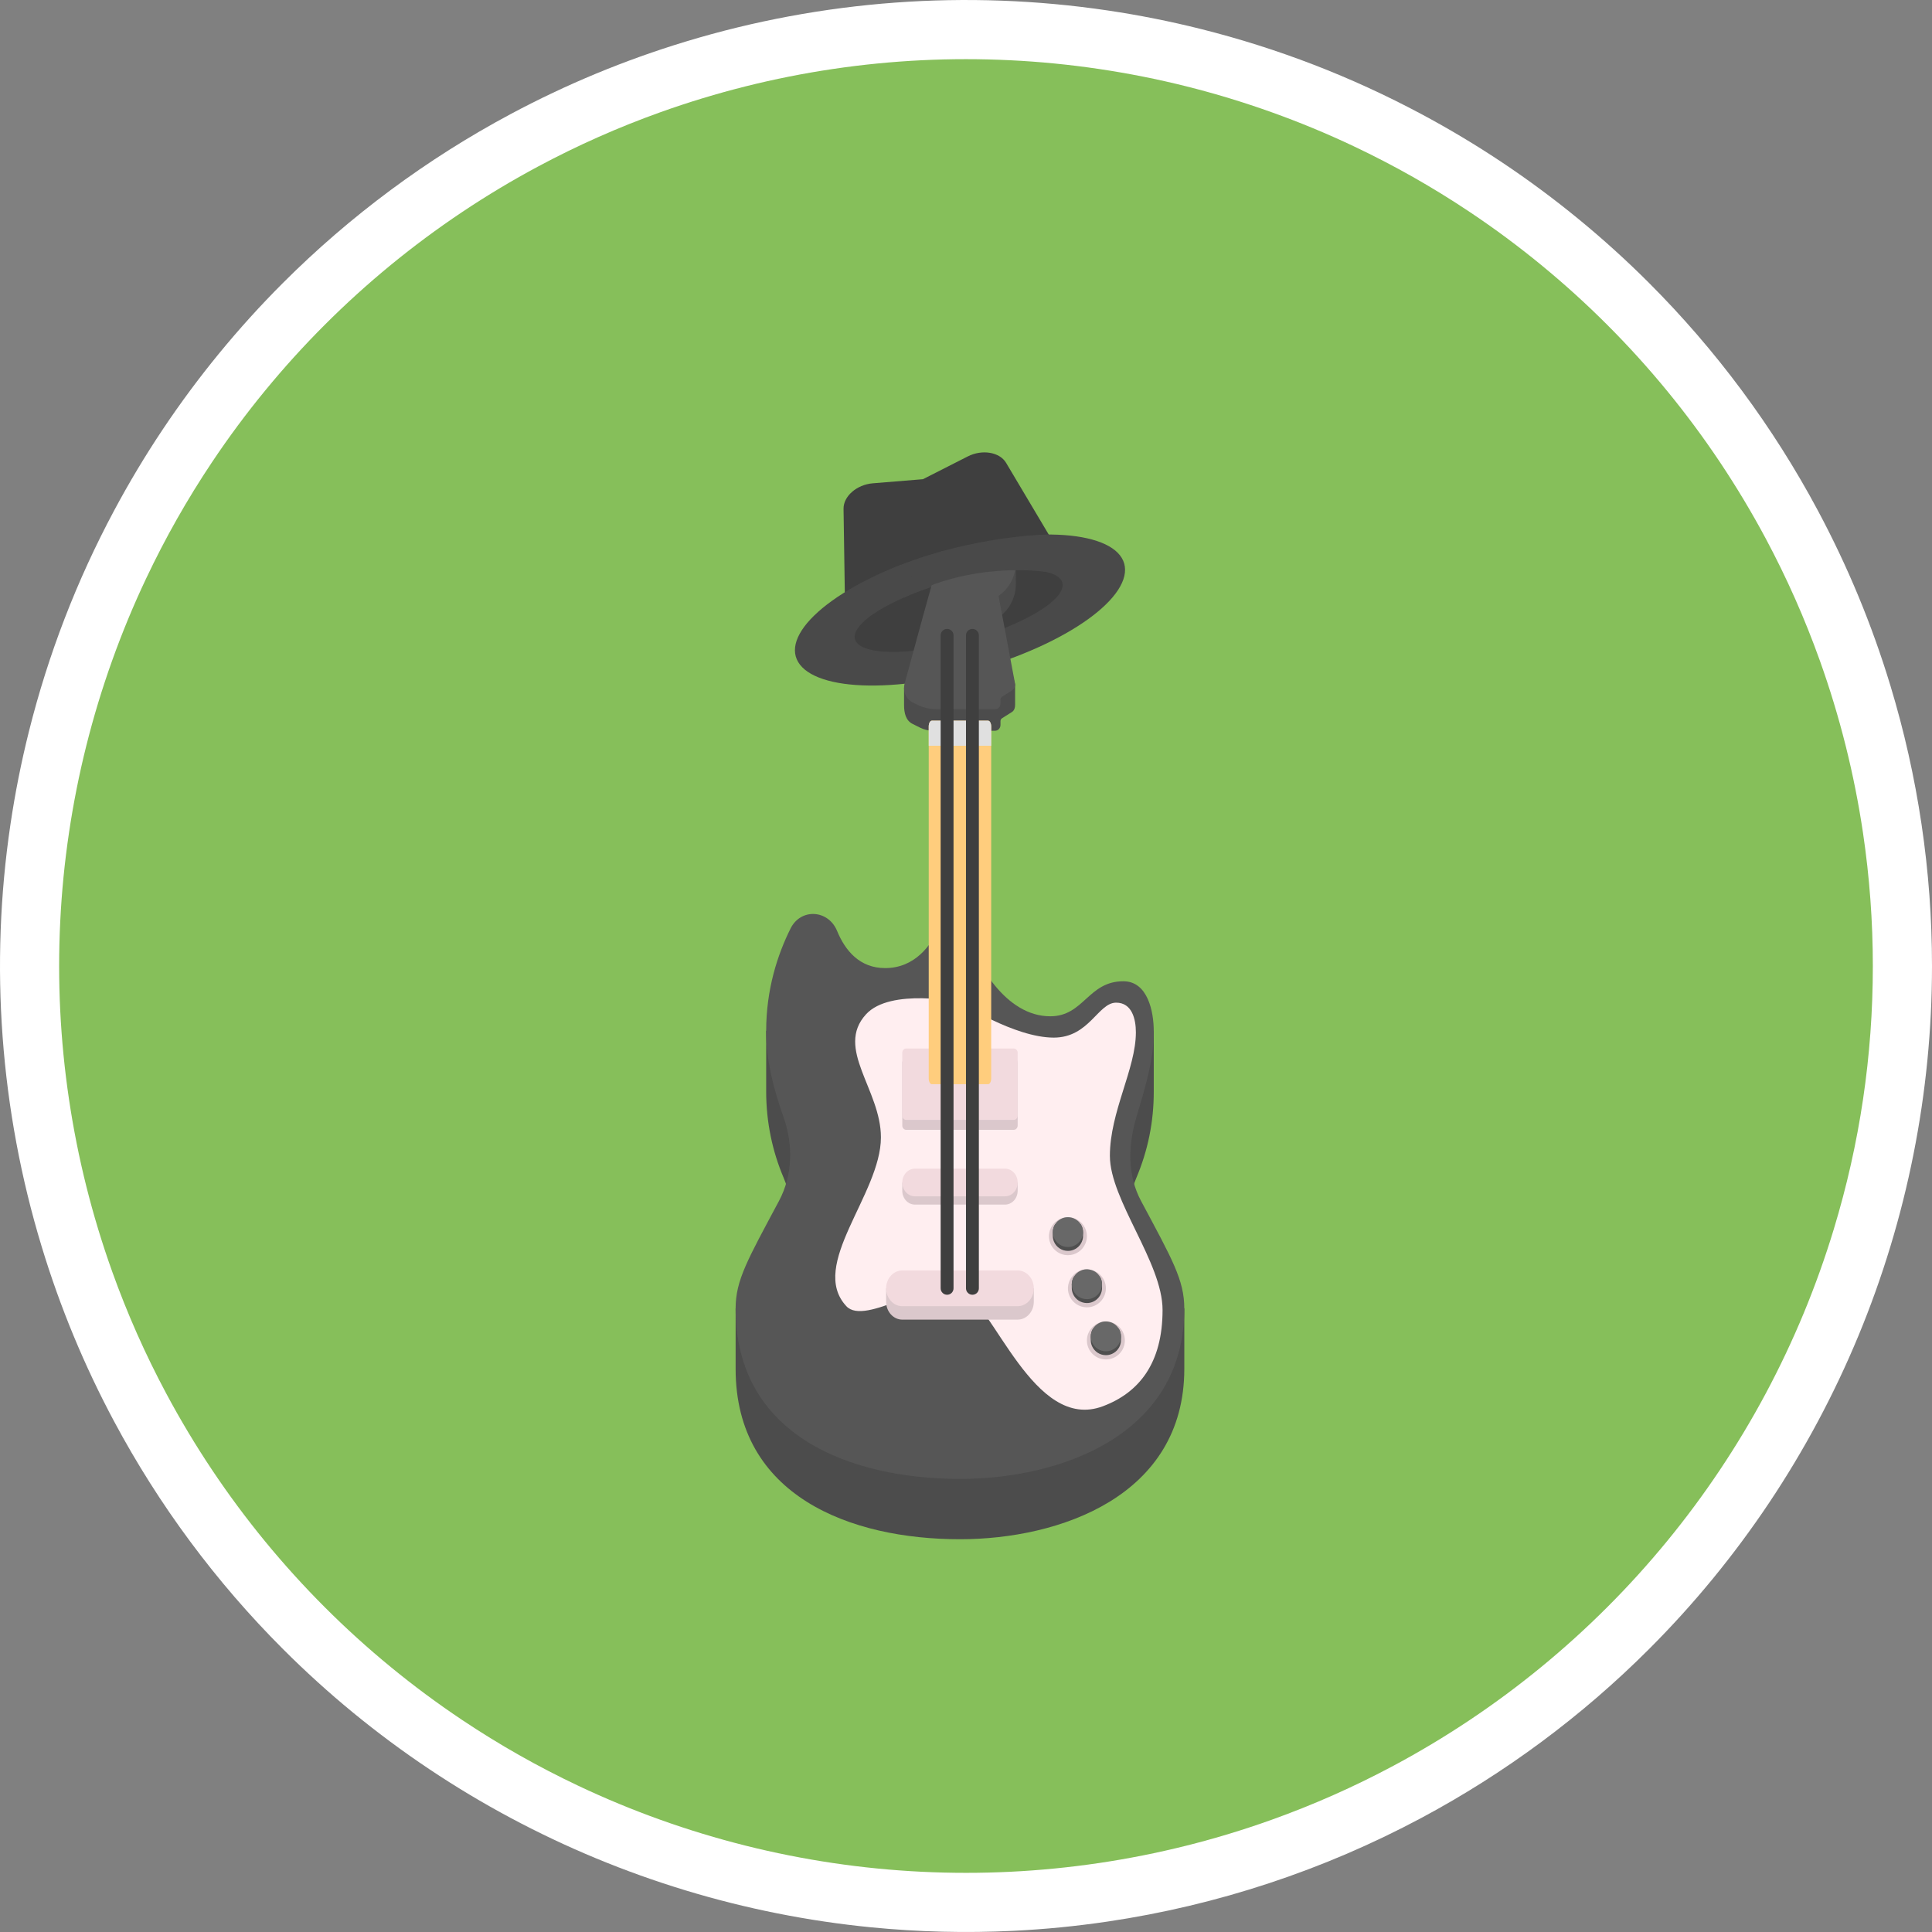 <?xml version="1.0" encoding="utf-8"?>
<!-- Generator: Adobe Illustrator 24.3.0, SVG Export Plug-In . SVG Version: 6.00 Build 0)  -->
<svg version="1.0" id="Layer_1" xmlns="http://www.w3.org/2000/svg" xmlns:xlink="http://www.w3.org/1999/xlink" x="0px" y="0px"
	 viewBox="0 0 300 300" enable-background="new 0 0 300 300" xml:space="preserve">
<rect x="0" y="0" width="300" height="300" fill="#808080" stroke="none"/>
<g>
	<path fill="#FFFFFF" d="M300,150c0,4.913-0.241,9.813-0.722,14.702c-0.481,4.889-1.201,9.743-2.16,14.561
		c-0.958,4.819-2.15,9.578-3.577,14.279c-2.86,9.425-6.611,18.48-11.253,27.167c-2.316,4.332-4.839,8.541-7.567,12.626
		c-2.73,4.084-5.653,8.025-8.769,11.823c-3.116,3.798-6.412,7.433-9.886,10.906c-5.216,5.216-10.786,10.02-16.711,14.415
		c-5.925,4.394-12.139,8.33-18.644,11.808c-7.595,4.06-15.48,7.44-23.657,10.142c-8.177,2.701-16.525,4.684-25.043,5.947
		c-4.859,0.722-9.742,1.203-14.649,1.443c-7.367,0.361-14.721,0.18-22.062-0.542c-4.889-0.481-9.743-1.201-14.561-2.16
		c-4.819-0.958-9.578-2.15-14.279-3.577c-9.425-2.86-18.48-6.611-27.167-11.253c-4.333-2.315-8.542-4.837-12.626-7.567
		c-8.19-5.471-15.766-11.69-22.729-18.655c-5.216-5.216-10.02-10.786-14.415-16.711c-4.394-5.925-8.33-12.139-11.808-18.644
		c-4.644-8.686-8.395-17.741-11.253-27.167c-1.605-5.29-2.914-10.652-3.926-16.086c-1.012-5.434-1.722-10.908-2.128-16.421
		C0,155.522-0.102,150.004,0.102,144.48c0.204-5.524,0.711-11.02,1.523-16.488c0.722-4.859,1.679-9.672,2.872-14.438
		c2.997-11.964,7.402-23.385,13.217-34.263c2.315-4.333,4.837-8.542,7.567-12.626c2.73-4.084,5.653-8.025,8.769-11.823
		c3.116-3.798,6.412-7.433,9.886-10.906c5.216-5.216,10.786-10.02,16.711-14.415c5.925-4.394,12.139-8.33,18.644-11.808
		c8.686-4.644,17.741-8.395,27.167-11.253c5.29-1.605,10.652-2.914,16.086-3.926c5.434-1.012,10.908-1.721,16.421-2.128
		c5.513-0.407,11.031-0.508,16.556-0.305c5.524,0.204,11.02,0.711,16.488,1.523c4.859,0.722,9.672,1.679,14.438,2.872
		c11.964,2.997,23.385,7.402,34.262,13.217c8.687,4.642,16.836,10.087,24.449,16.337c3.798,3.116,7.433,6.412,10.906,9.886
		c5.216,5.216,10.021,10.786,14.415,16.711c4.394,5.925,8.33,12.139,11.808,18.644c4.644,8.686,8.395,17.741,11.253,27.167
		c2.141,7.057,3.753,14.234,4.836,21.531C299.459,135.285,300,142.623,300,150z"/>
	<path fill="#86BF5A" d="M290.813,150c0.002,13.925-2.02,27.55-6.064,40.874c-1.34,4.413-2.892,8.75-4.656,13.012
		c-3.54,8.541-7.877,16.656-13.014,24.344c-2.562,3.835-5.306,7.535-8.232,11.099c-2.925,3.566-6.019,6.979-9.281,10.239
		c-3.261,3.261-6.674,6.355-10.239,9.28c-3.565,2.925-7.265,5.67-11.099,8.232c-3.835,2.561-7.785,4.93-11.852,7.105
		c-6.107,3.266-12.42,6.064-18.94,8.397c-4.342,1.553-8.75,2.891-13.224,4.012c-4.473,1.12-8.991,2.019-13.552,2.696
		c-9.146,1.356-18.336,1.808-27.57,1.355c-4.606-0.226-9.19-0.677-13.752-1.355c-9.145-1.358-18.071-3.594-26.776-6.708
		c-4.343-1.553-8.599-3.316-12.767-5.289c-6.26-2.96-12.269-6.364-18.026-10.212c-3.835-2.562-7.535-5.306-11.099-8.232
		c-3.566-2.925-6.979-6.018-10.239-9.28c-3.261-3.261-6.354-6.674-9.281-10.238c-2.925-3.565-5.669-7.265-8.232-11.099
		c-2.561-3.835-4.93-7.785-7.105-11.852c-3.266-6.107-6.064-12.42-8.397-18.941c-1.553-4.342-2.891-8.75-4.012-13.224
		c-1.12-4.473-2.019-8.991-2.696-13.552c-1.356-9.146-1.808-18.336-1.355-27.57c0.226-4.606,0.677-9.19,1.355-13.752
		c1.358-9.145,3.594-18.071,6.708-26.776c1.553-4.343,3.316-8.599,5.289-12.767c2.96-6.26,6.364-12.269,10.212-18.026
		c2.562-3.835,5.306-7.535,8.232-11.099c2.925-3.566,6.019-6.979,9.281-10.239c3.262-3.261,6.675-6.354,10.239-9.281
		c3.565-2.925,7.265-5.669,11.099-8.232c3.835-2.561,7.786-4.93,11.853-7.105c6.107-3.266,12.42-6.064,18.94-8.397
		c4.342-1.553,8.75-2.891,13.224-4.012c4.473-1.12,8.991-2.019,13.552-2.696c9.146-1.356,18.336-1.808,27.57-1.355
		c4.606,0.226,9.19,0.677,13.752,1.355c9.145,1.358,18.071,3.594,26.776,6.708c4.343,1.553,8.599,3.316,12.767,5.289
		c6.26,2.96,12.268,6.364,18.025,10.212c3.835,2.562,7.535,5.306,11.099,8.232c3.566,2.925,6.979,6.019,10.239,9.281
		c6.537,6.539,12.375,13.652,17.513,21.338c2.561,3.835,4.93,7.786,7.105,11.853c3.266,6.107,6.064,12.42,8.397,18.94
		c1.553,4.342,2.891,8.75,4.012,13.224c1.12,4.473,2.019,8.991,2.696,13.552C290.305,136.195,290.813,143.081,290.813,150
		L290.813,150z"/>
	<path fill="#3F3F3F" d="M166.286,88.784c0,0-3.704,5.143-16.428,8.745c-12.724,3.602-18.574,1.164-18.574,1.164l-0.299-19.678
		c-0.03-1.951,2.047-3.764,4.546-3.968l7.783-0.636l6.962-3.538c2.235-1.136,4.954-0.68,5.951,0.998L166.286,88.784z"/>
	<path fill="#494949" d="M174.565,87.505c0.086,0.302,0.13,0.616,0.133,0.94c0.003,0.324-0.034,0.658-0.113,1.002
		c-0.085,0.362-0.205,0.713-0.359,1.052c-0.172,0.38-0.372,0.744-0.601,1.093c-0.24,0.371-0.52,0.744-0.837,1.123
		c-0.318,0.379-0.673,0.759-1.067,1.142c-0.393,0.383-0.821,0.766-1.284,1.151c-0.464,0.384-0.96,0.766-1.49,1.148
		c-0.549,0.394-1.11,0.772-1.682,1.134c-0.591,0.375-1.21,0.744-1.857,1.109c-0.647,0.365-1.318,0.723-2.014,1.074
		c-0.696,0.352-1.413,0.694-2.152,1.028c-1.521,0.685-3.065,1.312-4.634,1.88c-2.439,0.881-4.918,1.63-7.436,2.248
		c-1.655,0.407-3.322,0.752-5.003,1.035c-0.824,0.138-1.638,0.258-2.443,0.362c-0.804,0.102-1.594,0.186-2.372,0.252
		c-0.777,0.066-1.536,0.113-2.278,0.141c-0.742,0.028-1.463,0.038-2.162,0.029c-0.676-0.008-1.352-0.036-2.026-0.084
		c-0.626-0.044-1.249-0.11-1.871-0.196c-0.57-0.079-1.135-0.181-1.697-0.306c-0.509-0.113-1.011-0.251-1.506-0.414
		c-0.445-0.145-0.879-0.318-1.302-0.517c-0.377-0.177-0.739-0.382-1.085-0.615c-0.309-0.208-0.595-0.444-0.857-0.708
		c-0.247-0.25-0.454-0.515-0.621-0.793c-0.167-0.278-0.293-0.569-0.38-0.871c-0.087-0.307-0.131-0.621-0.133-0.94
		c-0.002-0.338,0.036-0.672,0.113-1.002c0.085-0.362,0.205-0.713,0.359-1.052c0.16-0.359,0.361-0.722,0.601-1.093
		c0.24-0.371,0.52-0.744,0.837-1.123c0.318-0.379,0.673-0.759,1.067-1.142c0.393-0.383,0.821-0.766,1.284-1.151
		c0.464-0.384,0.96-0.766,1.49-1.148c0.549-0.395,1.11-0.772,1.682-1.134c0.591-0.375,1.21-0.744,1.857-1.109
		c0.663-0.374,1.334-0.731,2.014-1.074c0.71-0.358,1.427-0.701,2.152-1.028c1.521-0.685,3.065-1.312,4.634-1.88
		c2.439-0.881,4.918-1.63,7.436-2.248c1.655-0.408,3.322-0.752,5.003-1.035c0.812-0.136,1.626-0.257,2.443-0.362
		c0.789-0.101,1.579-0.185,2.372-0.252c0.758-0.065,1.518-0.112,2.278-0.141c0.72-0.028,1.441-0.038,2.162-0.029
		c0.7,0.009,1.375,0.037,2.026,0.084c0.651,0.047,1.275,0.112,1.871,0.196c0.596,0.084,1.162,0.186,1.697,0.307
		c0.535,0.12,1.038,0.258,1.506,0.414c0.469,0.155,0.903,0.327,1.302,0.517c0.399,0.189,0.76,0.395,1.085,0.615
		c0.325,0.221,0.61,0.457,0.857,0.708s0.454,0.515,0.621,0.793C174.354,86.912,174.48,87.202,174.565,87.505L174.565,87.505z"/>
	<path fill="#3F3F3F" d="M164.961,90.476c0.041,0.151,0.056,0.308,0.046,0.473c-0.013,0.175-0.05,0.346-0.11,0.511
		c-0.069,0.191-0.157,0.372-0.264,0.544c-0.124,0.201-0.263,0.391-0.417,0.571c-0.177,0.208-0.365,0.406-0.564,0.593
		c-0.227,0.213-0.462,0.416-0.706,0.609c-0.258,0.205-0.54,0.412-0.842,0.62c-0.302,0.208-0.626,0.416-0.969,0.624
		c-0.344,0.208-0.706,0.416-1.088,0.623c-0.382,0.207-0.78,0.412-1.196,0.615c-0.876,0.425-1.765,0.82-2.667,1.185
		c-0.971,0.393-1.954,0.755-2.948,1.086c-1.548,0.517-3.115,0.968-4.701,1.353c-1.041,0.253-2.089,0.475-3.143,0.667
		c-0.999,0.181-2.002,0.331-3.011,0.45c-0.485,0.055-0.957,0.101-1.418,0.137c-0.462,0.036-0.908,0.061-1.342,0.076
		c-0.434,0.015-0.851,0.02-1.254,0.015c-0.402-0.005-0.786-0.02-1.153-0.046c-0.348-0.023-0.695-0.059-1.041-0.107
		c-0.308-0.043-0.615-0.098-0.918-0.166c-0.267-0.06-0.529-0.135-0.787-0.224c-0.223-0.077-0.439-0.171-0.648-0.28
		c-0.179-0.094-0.347-0.206-0.504-0.334c-0.136-0.112-0.254-0.24-0.354-0.385c-0.188-0.272-0.27-0.573-0.246-0.903
		c0.011-0.164,0.047-0.335,0.11-0.511c0.069-0.191,0.157-0.372,0.264-0.544c0.124-0.201,0.263-0.391,0.417-0.571
		c0.164-0.194,0.352-0.393,0.564-0.593c0.212-0.201,0.448-0.404,0.706-0.609c0.258-0.205,0.54-0.412,0.842-0.62
		c0.302-0.208,0.626-0.416,0.969-0.624c0.344-0.208,0.706-0.416,1.088-0.623c0.382-0.207,0.78-0.412,1.196-0.615
		c0.876-0.425,1.765-0.82,2.667-1.185c0.971-0.393,1.954-0.755,2.948-1.086c1.548-0.517,3.115-0.968,4.701-1.353
		c1.041-0.253,2.089-0.475,3.143-0.667c0.999-0.181,2.002-0.331,3.011-0.45c0.485-0.056,0.957-0.101,1.418-0.137
		c0.462-0.036,0.908-0.061,1.342-0.076c0.434-0.015,0.851-0.02,1.253-0.015c0.402,0.005,0.786,0.02,1.153,0.046
		c0.367,0.025,0.713,0.061,1.041,0.107c0.328,0.046,0.633,0.101,0.918,0.166c0.284,0.065,0.547,0.14,0.787,0.224
		c0.239,0.084,0.456,0.178,0.648,0.28c0.192,0.103,0.361,0.214,0.504,0.334c0.143,0.12,0.261,0.248,0.354,0.385
		C164.853,90.182,164.92,90.325,164.961,90.476L164.961,90.476z"/>
	<path fill="#4C4C4C" d="M177.171,195.834c-2.102-3.936-2.505-8.724-0.753-12.854c1.833-4.308,2.746-8.803,2.737-13.485
		c0.003-2.965,0-9.371,0-9.371s-5.31-1.777-6.975,0.511c-2.679,3.681-4.639,6.543-10.287,6.543c-6.899,0-10.349-8.087-12.152-13.817
		c-0.795-2.525-0.394-7.226-0.394-7.226l-1.444,0.018c0,0-1.386,13.54-10.463,13.54c-3.94,0-6.195-2.703-7.452-5.763
		c-1.36-3.313-11.017,6.165-11.017,6.165v9.371c0,4.794,0.973,9.342,2.718,13.433c1.773,4.158,1.393,8.977-0.724,12.945
		c-2.099,3.935-6.738,7.34-6.738,7.34v9.371c0.004,19.762,17.85,26.457,34.836,26.457c15.481,0,34.836-6.695,34.836-26.457v-9.371
		C183.899,203.185,179.441,200.086,177.171,195.834L177.171,195.834z M155.05,95.865c1.629-1.091,2.695-3.017,2.695-5.231
		c0-1.262-0.02-3.86-0.02-3.86s-3.684-2.318-5.75-2.318c-2.613,0-4.916,1.766-5.711,4.204l-0.022-0.018
		c-2.414,7.294-3.566,10.941-5.861,18.235v2.595c0,1.279,0.291,2.42,1.313,2.931l1.182,0.588c0.643,0.321,1.323,0.48,2.041,0.477
		h9.604c0.462,0,0.834-0.401,0.834-0.895v-0.585c-0.002-0.198,0.079-0.351,0.245-0.46c0.62-0.389,0.927-0.583,1.54-0.972
		c0.363-0.23,0.485-0.673,0.485-1.145v-3.112C156.775,102.82,155.916,99.341,155.05,95.865L155.05,95.865z"/>
	<path fill="#565656" d="M155.05,92.523c2.018-1.351,3.179-3.985,2.503-6.859c-0.497-2.119-2.07-3.828-4.077-4.353
		c-3.196-0.837-6.267,1.112-7.212,4.009l-0.022-0.018c-2.375,8.332-3.51,12.498-5.768,20.83c-0.318,1.171,0.198,2.42,1.221,2.931
		l0.67,0.333c0.968,0.481,2.031,0.73,3.128,0.73h9.027c0.462,0,0.834-0.4,0.834-0.895v-0.584c-0.002-0.198,0.079-0.351,0.245-0.46
		c0.62-0.389,0.927-0.583,1.54-0.972c0.363-0.23,0.549-0.686,0.466-1.134C156.762,101.561,155.909,97.041,155.05,92.523
		L155.05,92.523z M177.171,186.464c-2.102-3.936-2.008-8.547-0.753-12.854c1.297-4.453,2.734-8.738,2.737-13.485
		c0.003-2.965-0.894-7.755-4.722-7.755c-5.479,0-6.125,5.439-11.348,5.439c-6.899,0-11.542-8.087-13.345-13.817
		c-0.795-2.525-0.394-7.226-0.394-7.226l-1.444,0.018c0,0-1.386,13.54-10.463,13.54c-3.94,0-6.195-2.703-7.452-5.763
		c-1.36-3.313-5.635-3.581-7.227-0.39c-2.012,4.033-3.79,9.434-3.79,15.926c0,4.794,1.27,9.311,2.718,13.433
		c1.498,4.265,1.393,8.977-0.724,12.945c-4.855,9.102-6.739,12.292-6.738,16.711c0.004,19.762,17.85,26.457,34.836,26.457
		c15.481,0,34.836-6.695,34.836-26.457C183.899,198.768,182.024,195.552,177.171,186.464L177.171,186.464z"/>
	<path fill="#FFEEF0" d="M149.064,155.625c0,0,8.43,5.495,14.562,5.495c5.506,0,6.876-5.428,9.686-5.428
		c2.473,0,3.067,2.567,3.067,4.607c0,5.678-4.037,12.333-4.037,19.181c0,6.847,8.18,16.574,8.18,23.928
		c0,8.281-3.659,12.844-9.258,14.951c-10.761,4.051-16.984-15.935-22.199-18.311c-4.272-1.946-14.693,5.947-17.644,2.777
		c-5.933-6.372,5.368-17.382,5.368-26.218c0-7.401-7.166-13.797-2.313-19.107C138.26,153.36,149.064,155.625,149.064,155.625
		L149.064,155.625z"/>
	<path fill="#DBC8CC" d="M157.416,175.438h-16.704c-0.336,0-0.606-0.297-0.606-0.663v-9.76c0-0.366,0.271-0.663,0.606-0.663h16.704
		c0.336,0,0.606,0.297,0.606,0.663v9.76C158.022,175.14,157.751,175.438,157.416,175.438z"/>
	<path fill="#F2DADE" d="M157.416,173.896h-16.704c-0.336,0-0.606-0.297-0.606-0.663v-9.76c0-0.366,0.271-0.663,0.606-0.663h16.704
		c0.336,0,0.606,0.297,0.606,0.663v9.76C158.022,173.601,157.751,173.896,157.416,173.896z"/>
	<path fill="#FFCD7D" d="M153.913,112.809v54.644c0,0.503-0.214,0.901-0.486,0.901h-8.729c-0.272,0-0.486-0.397-0.486-0.901v-54.644
		c0-0.491,0.214-0.902,0.486-0.902h8.729C153.7,111.907,153.913,112.318,153.913,112.809z"/>
	<path fill="#E0E0E0" d="M153.913,112.809v2.994h-9.701v-2.994c0-0.491,0.214-0.902,0.486-0.902h8.729
		C153.7,111.907,153.913,112.318,153.913,112.809z"/>
	<path fill="#DBC8CC" d="M158.002,204.914h-17.877c-1.401,0-2.527-1.244-2.527-2.778v-2.086h22.931v2.086
		C160.528,203.67,159.403,204.914,158.002,204.914z M156.048,187.051H142.08c-1.097,0-1.975-0.963-1.975-2.15v-1.284h17.917v1.284
		C158.022,186.089,157.144,187.051,156.048,187.051z"/>
	<path fill="#F2DADE" d="M156.048,185.767H142.08c-1.097,0-1.975-0.963-1.975-2.15c0-1.188,0.878-2.15,1.975-2.15h13.968
		c1.097,0,1.975,0.963,1.975,2.15C158.022,184.806,157.144,185.767,156.048,185.767z M158.002,202.827h-17.877
		c-1.401,0-2.527-1.244-2.527-2.777c0-1.534,1.126-2.778,2.527-2.778h17.877c1.401,0,2.527,1.244,2.527,2.778
		C160.528,201.584,159.403,202.827,158.002,202.827z"/>
	<path fill="#DBC8CC" d="M171.72,200.053c0.001,0.391-0.074,0.767-0.224,1.128c-0.151,0.36-0.364,0.679-0.639,0.956
		c-0.276,0.277-0.595,0.49-0.956,0.639c-0.361,0.151-0.737,0.225-1.128,0.224c-0.391,0.001-0.767-0.074-1.128-0.224
		c-0.36-0.151-0.679-0.364-0.956-0.639c-0.277-0.276-0.49-0.595-0.639-0.956c-0.23-0.55-0.286-1.118-0.167-1.703
		c0.119-0.583,0.388-1.086,0.806-1.509c0.276-0.277,0.595-0.49,0.956-0.639c0.361-0.151,0.737-0.225,1.128-0.224
		c0.391-0.001,0.767,0.074,1.128,0.224c0.36,0.151,0.679,0.364,0.956,0.639c0.277,0.276,0.49,0.595,0.639,0.956
		C171.646,199.286,171.721,199.662,171.72,200.053L171.72,200.053z"/>
	<path fill="#4F4F4F" d="M171.123,199.452v0.602c-0.008,0.306-0.075,0.599-0.198,0.878c-0.123,0.28-0.294,0.527-0.514,0.739
		c-0.219,0.213-0.471,0.377-0.754,0.492c-0.283,0.116-0.578,0.173-0.883,0.172c-0.228,0-0.452-0.032-0.67-0.096
		c-0.219-0.065-0.424-0.159-0.615-0.284c-0.191-0.125-0.36-0.274-0.508-0.448c-0.147-0.174-0.267-0.366-0.359-0.575
		c-0.124-0.28-0.19-0.573-0.198-0.878v-0.602c0-0.461,0.132-0.89,0.363-1.253h0.548c0.422-0.333,0.901-0.498,1.438-0.496
		c0.537-0.002,1.016,0.164,1.438,0.496h0.548C170.992,198.561,171.123,198.99,171.123,199.452z"/>
	<path fill="#686868" d="M171.123,199.452c-0.008,0.306-0.075,0.599-0.198,0.878c-0.123,0.28-0.294,0.527-0.514,0.739
		c-0.219,0.213-0.471,0.377-0.754,0.492c-0.283,0.116-0.578,0.173-0.883,0.172c-0.228,0-0.452-0.032-0.67-0.096
		c-0.219-0.065-0.424-0.16-0.615-0.284c-0.191-0.125-0.36-0.274-0.508-0.448c-0.147-0.174-0.267-0.366-0.359-0.575
		c-0.124-0.28-0.19-0.573-0.198-0.878c0-0.461,0.132-0.89,0.363-1.253c0.213-0.343,0.497-0.611,0.851-0.805
		c0.544-0.305,1.118-0.377,1.721-0.218c0.603,0.155,1.069,0.496,1.4,1.024C170.992,198.561,171.123,198.99,171.123,199.452z"/>
	<path fill="#DBC8CC" d="M168.773,191.957c0.001,0.391-0.074,0.767-0.224,1.128c-0.229,0.55-0.591,0.991-1.086,1.323
		c-0.496,0.33-1.042,0.496-1.637,0.497c-0.391,0.001-0.767-0.074-1.128-0.224c-0.36-0.151-0.679-0.364-0.956-0.639
		c-0.277-0.276-0.49-0.595-0.639-0.956c-0.23-0.55-0.286-1.118-0.167-1.703c0.077-0.383,0.224-0.737,0.441-1.062
		c0.217-0.325,0.488-0.596,0.812-0.814c0.496-0.33,1.042-0.496,1.637-0.497c0.391-0.001,0.767,0.074,1.128,0.224
		c0.55,0.229,0.991,0.591,1.323,1.086C168.606,190.815,168.772,191.361,168.773,191.957z"/>
	<path fill="#4F4F4F" d="M168.177,191.355v0.602c-0.008,0.306-0.075,0.599-0.198,0.878c-0.123,0.28-0.294,0.527-0.514,0.739
		c-0.219,0.213-0.471,0.378-0.754,0.492c-0.283,0.116-0.578,0.173-0.883,0.172c-0.228,0.001-0.452-0.032-0.671-0.096
		c-0.219-0.065-0.424-0.159-0.615-0.284c-0.191-0.125-0.361-0.274-0.508-0.448c-0.148-0.174-0.267-0.366-0.359-0.575
		c-0.124-0.28-0.19-0.573-0.198-0.878v-0.602c0-0.461,0.132-0.89,0.363-1.253h0.548c0.422-0.333,0.901-0.498,1.438-0.496
		c0.537-0.002,1.016,0.164,1.438,0.496h0.548C168.045,190.464,168.177,190.895,168.177,191.355z"/>
	<path fill="#686868" d="M168.177,191.355c-0.008,0.306-0.075,0.599-0.198,0.878c-0.123,0.28-0.294,0.527-0.514,0.739
		c-0.219,0.213-0.471,0.378-0.754,0.492c-0.283,0.116-0.578,0.173-0.883,0.172c-0.228,0.001-0.452-0.032-0.671-0.096
		c-0.219-0.065-0.424-0.159-0.615-0.284c-0.191-0.125-0.361-0.274-0.508-0.448c-0.148-0.174-0.267-0.366-0.359-0.575
		c-0.124-0.28-0.19-0.573-0.198-0.878c0-0.461,0.132-0.89,0.363-1.253c0.213-0.343,0.497-0.611,0.851-0.805
		c0.353-0.196,0.731-0.294,1.135-0.292c0.403,0.001,0.781,0.098,1.135,0.292c0.375,0.207,0.671,0.495,0.889,0.863
		C168.066,190.528,168.176,190.927,168.177,191.355L168.177,191.355z"/>
	<path fill="#DBC8CC" d="M174.668,208.147c0.001,0.391-0.074,0.767-0.224,1.128c-0.151,0.36-0.364,0.679-0.639,0.956
		c-0.276,0.278-0.595,0.49-0.956,0.639c-0.361,0.151-0.737,0.225-1.128,0.224c-0.391,0.001-0.767-0.074-1.128-0.224
		c-0.36-0.151-0.679-0.364-0.956-0.639c-0.277-0.276-0.49-0.595-0.639-0.956c-0.151-0.361-0.225-0.737-0.224-1.128
		c-0.001-0.391,0.074-0.767,0.224-1.128c0.229-0.55,0.591-0.991,1.086-1.323c0.496-0.33,1.042-0.496,1.637-0.497
		c0.391-0.001,0.767,0.074,1.128,0.224c0.36,0.151,0.679,0.364,0.956,0.639c0.277,0.276,0.49,0.594,0.639,0.956
		C174.594,207.38,174.669,207.756,174.668,208.147L174.668,208.147z"/>
	<path fill="#4F4F4F" d="M174.071,207.546v0.602c-0.008,0.306-0.075,0.599-0.198,0.878c-0.123,0.28-0.294,0.527-0.514,0.739
		c-0.219,0.213-0.471,0.377-0.754,0.492c-0.283,0.116-0.578,0.173-0.883,0.172c-0.228,0-0.452-0.032-0.67-0.096
		c-0.219-0.065-0.424-0.159-0.615-0.284c-0.191-0.125-0.36-0.274-0.508-0.448c-0.147-0.174-0.267-0.366-0.359-0.575
		c-0.124-0.28-0.19-0.573-0.198-0.878v-0.602c0-0.461,0.132-0.89,0.363-1.253h0.548c0.422-0.333,0.901-0.498,1.438-0.496
		c0.536,0.001,1.015,0.166,1.438,0.496h0.548C173.938,206.656,174.071,207.084,174.071,207.546z"/>
	<path fill="#686868" d="M174.071,207.546c-0.008,0.306-0.075,0.599-0.198,0.878c-0.123,0.28-0.294,0.527-0.514,0.739
		c-0.219,0.213-0.471,0.377-0.754,0.492c-0.283,0.116-0.578,0.173-0.883,0.172c-0.228,0-0.452-0.032-0.67-0.096
		c-0.219-0.065-0.424-0.16-0.615-0.284c-0.191-0.125-0.36-0.274-0.508-0.448c-0.147-0.174-0.267-0.366-0.359-0.574
		c-0.124-0.28-0.19-0.573-0.198-0.878c0-0.461,0.132-0.89,0.363-1.253c0.213-0.343,0.497-0.611,0.851-0.805
		c0.544-0.305,1.118-0.377,1.721-0.218c0.603,0.155,1.069,0.496,1.4,1.024C173.938,206.656,174.071,207.084,174.071,207.546z"/>
	<g>
		<path fill="#3F3F3F" d="M147.064,201.05c-0.552,0-1-0.447-1-1V98.658c0-0.552,0.448-1,1-1s1,0.448,1,1V200.05
			C148.064,200.603,147.616,201.05,147.064,201.05z"/>
	</g>
	<g>
		<path fill="#3F3F3F" d="M150.998,201.05c-0.552,0-1-0.447-1-1V98.658c0-0.552,0.448-1,1-1s1,0.448,1,1V200.05
			C151.998,200.603,151.55,201.05,150.998,201.05z"/>
	</g>
	<path fill="#494949" d="M162.357,88.797c0,0-11.315-1.797-21.976,4.008l2.11-6.083l6.608-1.993c0.601-0.181,1.213-0.32,1.833-0.414
		l6.985-1.068L162.357,88.797L162.357,88.797z"/>
	<path fill="#3F3F3F" d="M162.357,82.997c0,0-10.987,0.25-22.54,4.711l2.674-5.765l6.608-1.993c0.601-0.181,1.213-0.32,1.833-0.414
		l6.985-1.068L162.357,82.997L162.357,82.997z"/>
</g>
</svg>
